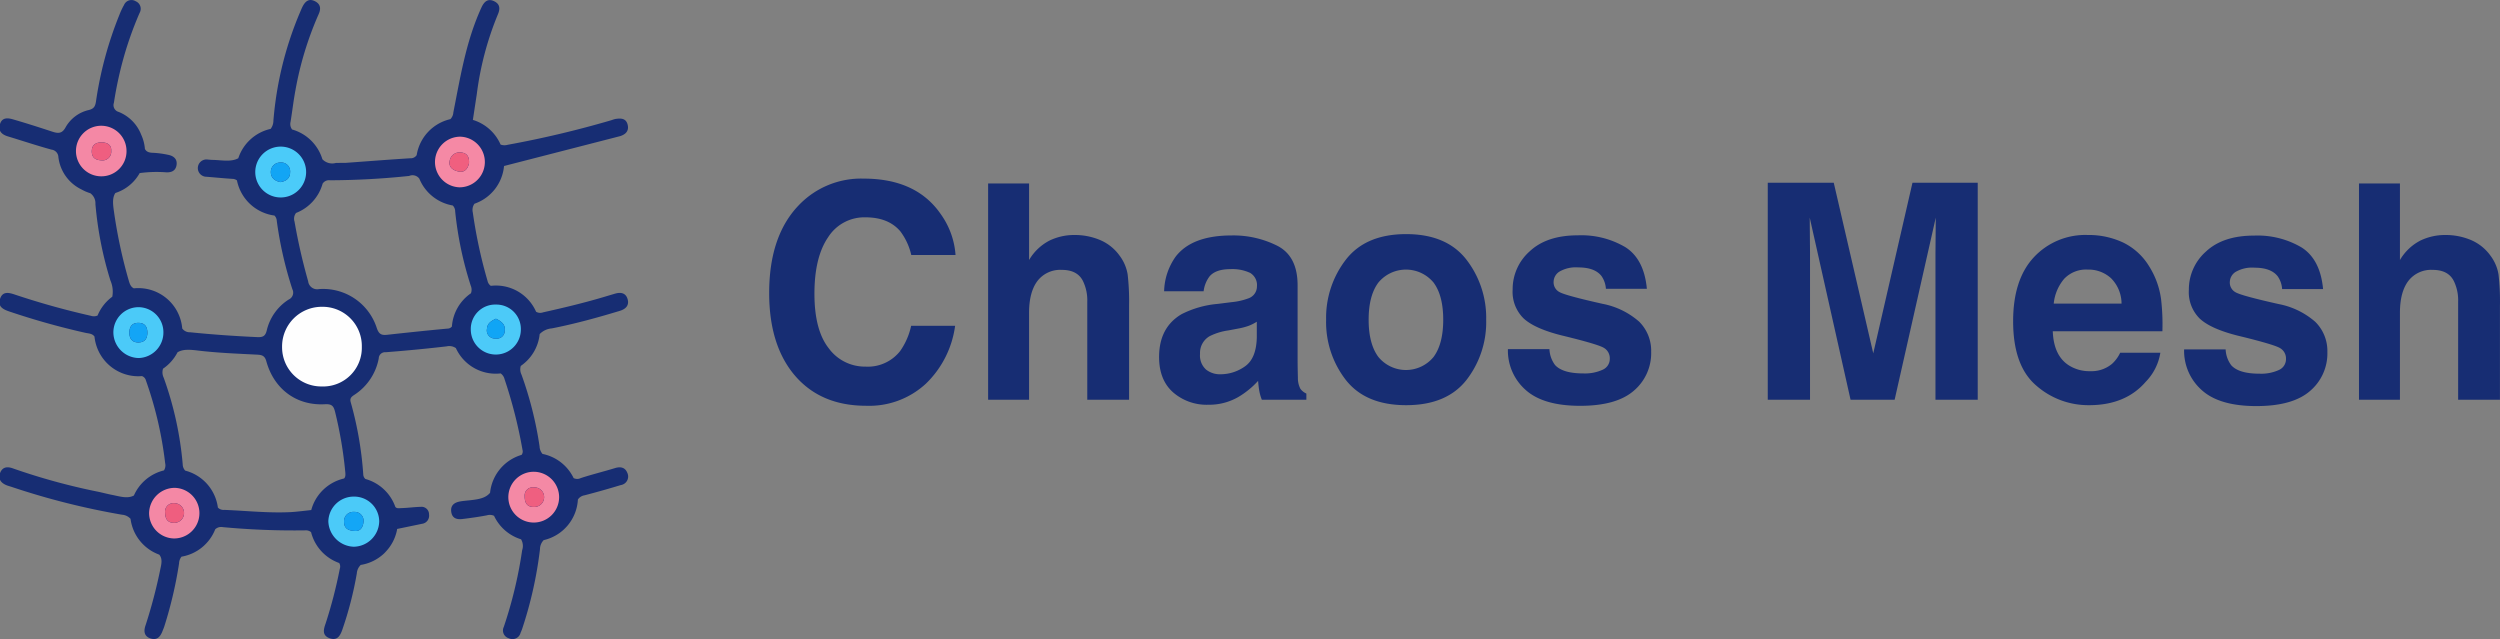 <svg id="Layer_1" data-name="Layer 1" xmlns="http://www.w3.org/2000/svg" viewBox="16.316 25.013 539.968 138.04"><rect x="16.316" y="25.013" width="539.968" height="138.04" fill="#808080" stroke="none"/><defs><style>.cls-1{fill:#172d73;}.cls-2{fill:#fefefe;}.cls-3{fill:#4ccaf8;}.cls-4{fill:#f488a5;}.cls-5{fill:#4bcaf8;}.cls-6{fill:#4bcbf9;}.cls-7{fill:#f589a5;}.cls-8{fill:#f489a5;}.cls-9{fill:#10a5f5;}.cls-10{fill:#ef5e7f;}.cls-11{fill:#13a5f6;}.cls-12{fill:#ef5e80;}.cls-13{fill:#12a5f5;}.cls-14{fill:#f05f7f;}.cls-15{fill:#ef5f80;}.cls-16{fill:#13a6f6;}</style></defs><path class="cls-1" d="M151.809,127.141c-.463-1.178-1.45-1.396-2.666-1.023-2.45.751-4.948,1.354-7.381,2.152a1.72,1.72,0,0,1-1.554.001,9.542,9.542,0,0,0-6.712-5.215,2.612,2.612,0,0,1-.639-1.621,80.025,80.025,0,0,0-3.897-15.488,2.58,2.58,0,0,1-.162-1.902,9.523,9.523,0,0,0,4.083-6.874A4.095,4.095,0,0,1,135.5,95.943c4.965-.978,9.844-2.321,14.687-3.788,1.231-.373,2.081-1.141,1.687-2.518-.398-1.391-1.504-1.559-2.758-1.185-.612.182-1.226.361-1.838.546-4.505,1.366-9.08,2.455-13.671,3.48a1.766,1.766,0,0,1-1.503-.13,9.457,9.457,0,0,0-9.773-5.596,1.706,1.706,0,0,1-.708-1.051,105.98,105.98,0,0,1-3.188-14.803,2.308,2.308,0,0,1,.36-1.882,9.533,9.533,0,0,0,6.386-8.149l25.053-6.444c1.264-.387,2.003-1.187,1.627-2.552-.373-1.357-1.501-1.333-2.618-1.164a6.154,6.154,0,0,0-.818.25,219.3,219.3,0,0,1-22.449,5.329,2.506,2.506,0,0,1-1.539-.044,9.564,9.564,0,0,0-5.8-5.273c-.061-.02-.124-.034-.186-.053.074-.487.65-4.304.852-5.614a66.869,66.869,0,0,1,4.532-17.14c.531-1.211.521-2.247-.785-2.882-1.354-.658-2.145.096-2.7,1.251-.185.385-.354.778-.522,1.171-2.963,6.918-4.125,14.159-5.596,21.603a2.244,2.244,0,0,1-.638,1.44,9.534,9.534,0,0,0-7.281,7.773,1.533,1.533,0,0,1-1.405.679c-4.632.291-9.26.653-13.889.989l-2.146.018a2.911,2.911,0,0,1-2.926-.798,9.55,9.55,0,0,0-6.54-6.424,1.95,1.95,0,0,1-.329-1.671c.362-2.248.624-4.514,1.04-6.751a71.794,71.794,0,0,1,5.027-16.496c.577-1.278.357-2.243-.904-2.834-1.257-.589-2.022.134-2.565,1.186-.228.442-.41.908-.606,1.366a75.269,75.269,0,0,0-5.703,23.319,2.957,2.957,0,0,1-.596,1.749A9.549,9.549,0,0,0,67.786,59.188c-1.56.869-3.619.394-5.546.361-.357-.006-.713-.048-1.069-.078a1.869,1.869,0,1,0-.275,3.72c1.851.139,3.698.336,5.55.449a1.701,1.701,0,0,1,1.05.342,9.535,9.535,0,0,0,8.09,7.584,1.689,1.689,0,0,1,.509,1.143A83.48,83.48,0,0,0,79.456,87.461a1.634,1.634,0,0,1-.777,2.244,10.845,10.845,0,0,0-4.736,6.623c-.293,1.283-.853,1.552-2.048,1.498-4.851-.221-9.692-.555-14.523-1.049a1.984,1.984,0,0,1-1.696-.818,9.517,9.517,0,0,0-10.451-8.668c-.601-.279-.858-.828-1.093-1.653a108.479,108.479,0,0,1-3.153-14.59c-.233-1.654-.503-3.226.258-4.352a9.246,9.246,0,0,0,5.25-4.299,27.337,27.337,0,0,1,5.755-.162c1.147.043,1.983-.348,2.195-1.501.239-1.302-.552-2.02-1.731-2.265a19.901,19.901,0,0,0-3.395-.455c-.861-.027-1.398-.242-1.696-.838a9.117,9.117,0,0,0-.814-3.094,8.659,8.659,0,0,0-4.858-4.896,1.512,1.512,0,0,1-1.028-1.959,82.516,82.516,0,0,1,2.116-9.798,75.65,75.65,0,0,1,3.438-9.632,1.765,1.765,0,0,0-.847-2.516,1.74,1.74,0,0,0-2.525.826,15.353,15.353,0,0,0-.997,2.123,80.867,80.867,0,0,0-5.055,18.704c-.166,1.056-.437,1.557-1.538,1.84A7.721,7.721,0,0,0,30.486,52.507c-.804,1.488-1.721,1.322-2.966.913-2.775-.912-5.559-1.804-8.364-2.617-1.111-.322-2.377-.499-2.84,1.01-.453,1.477.36,2.253,1.713,2.663,3.134.949,6.244,1.987,9.4,2.853A1.694,1.694,0,0,1,28.929,58.963a8.916,8.916,0,0,0,5.001,6.974,9.139,9.139,0,0,0,1.887.807,2.654,2.654,0,0,1,1.109,2.335A77.879,77.879,0,0,0,40.165,85.596a5.995,5.995,0,0,1,.405,3.504,9.561,9.561,0,0,0-3.184,4.067,2.027,2.027,0,0,1-1.449.052,169.701,169.701,0,0,1-16.459-4.595c-1.321-.446-2.625-.71-3.156.96-.515,1.618.6,2.226,1.963,2.693a163.123,163.123,0,0,0,16.451,4.616c.708.162,1.5.125,1.988.815a9.533,9.533,0,0,0,9.472,8.573c.258,0,.512-.018.765-.039a1.324,1.324,0,0,1,.877.964,81.345,81.345,0,0,1,4.15,17.843,2.016,2.016,0,0,1-.261,1.566,9.549,9.549,0,0,0-6.491,5.419c-1.361.756-3.06.192-4.743-.138-1.047-.205-2.079-.489-3.125-.702a137.927,137.927,0,0,1-18.32-5.035c-1.185-.418-2.177-.275-2.676.92-.535,1.284.072,2.199,1.304,2.716.394.165.813.268,1.219.405a159.991,159.991,0,0,0,23.811,5.991,2.721,2.721,0,0,1,1.804.881,9.533,9.533,0,0,0,6.2,7.736c.617.731.576,1.642.289,2.866a110.856,110.856,0,0,1-3.237,12.376c-.402,1.118-.428,2.344,1.016,2.843,1.533.53,2.217-.454,2.687-1.694.126-.332.274-.657.374-.997a89.684,89.684,0,0,0,3.153-13.5,2.451,2.451,0,0,1,.528-1.457,9.537,9.537,0,0,0,7.282-5.911,1.874,1.874,0,0,1,1.636-.467,165.784,165.784,0,0,0,17.766.698,1.808,1.808,0,0,1,1.3.385,9.544,9.544,0,0,0,6.078,6.666,1.505,1.505,0,0,1,.124,1.262A101.461,101.461,0,0,1,86.659,159.644c-.462,1.299-.822,2.598.836,3.215,1.603.596,2.276-.455,2.752-1.825a76.839,76.839,0,0,0,3.136-12.171,2.837,2.837,0,0,1,.847-1.833A9.48,9.48,0,0,0,98.794,144.97a6.183,6.183,0,0,0,.852-.811,9.497,9.497,0,0,0,2.38-4.497c.029-.131.043-.268.066-.401l5.377-1.114a1.76,1.76,0,0,0,1.514-2.007,1.625,1.625,0,0,0-1.836-1.654c-1.285.033-2.571.208-3.842.261-1.058.045-1.212.111-1.592-.223a9.546,9.546,0,0,0-6.483-6.06,1.425,1.425,0,0,1-.459-1.044,76.255,76.255,0,0,0-2.702-15.526c-.233-.786.092-1.141.701-1.547a12.022,12.022,0,0,0,5.351-7.922A1.359,1.359,0,0,1,99.612,101.092q6.616-.507,13.21-1.273a2.477,2.477,0,0,1,1.957.381,9.467,9.467,0,0,0,9.67,5.466,2.105,2.105,0,0,1,.84,1.228,104.86,104.86,0,0,1,3.882,15.292,1.186,1.186,0,0,1-.206,1.076,9.539,9.539,0,0,0-6.799,8.187c-1.039,1.243-2.714,1.438-4.531,1.635-.639.069-1.284.114-1.915.228-1.27.228-2.154.845-1.934,2.3.21,1.387,1.243,1.644,2.404,1.503,1.768-.215,3.535-.465,5.284-.796a2.196,2.196,0,0,1,1.551.103,9.558,9.558,0,0,0,5.836,5.077,2.815,2.815,0,0,1,.234,2.354,93.773,93.773,0,0,1-3.972,16.575,1.75,1.75,0,0,0,1.073,2.435,1.805,1.805,0,0,0,2.559-1.177c.112-.261.232-.521.321-.79a87.062,87.062,0,0,0,3.87-17.258,2.808,2.808,0,0,1,.803-1.966,9.526,9.526,0,0,0,7.385-8.765,2.109,2.109,0,0,1,1.443-.916c2.62-.679,5.225-1.421,7.815-2.207A1.864,1.864,0,0,0,151.809,127.141Zm-49.597,11.144c.015-.214.036-.427.036-.646A5.419,5.419,0,0,1,102.212,138.285ZM83.543,135.175s-3.185.379-4.263.438c-4.843.264-9.686-.282-14.532-.472a1.663,1.663,0,0,1-1.373-.509,9.531,9.531,0,0,0-7.06-7.975,2.02,2.02,0,0,1-.536-1.374,73.704,73.704,0,0,0-4.106-18.689,2.624,2.624,0,0,1-.144-1.95,9.583,9.583,0,0,0,3.13-3.54c1.201-.722,2.746-.576,4.445-.373,4.241.507,8.526.667,12.797.885,1.068.055,1.626.294,1.939,1.425,1.663,6.015,6.51,9.621,12.645,9.282,1.507-.083,1.895.375,2.215,1.696A89.163,89.163,0,0,1,90.898,127.033c.057.631.022,1.032-.267,1.327A9.541,9.541,0,0,0,83.543,135.175Zm30.38-39.645a1.239,1.239,0,0,1-1.003.461c-4.328.399-8.652.858-12.973,1.331-1.2.132-1.787-.092-2.25-1.455a12.163,12.163,0,0,0-12.49-8.412,1.959,1.959,0,0,1-2.336-1.701,126.259,126.259,0,0,1-2.939-12.875,2.009,2.009,0,0,1,.329-1.871,9.549,9.549,0,0,0,5.737-6.335,1.631,1.631,0,0,1,1.574-.723,167.759,167.759,0,0,0,17.115-.935,1.82,1.82,0,0,1,2.205.598,9.541,9.541,0,0,0,7.21,5.782,1.834,1.834,0,0,1,.529,1.303,77.822,77.822,0,0,0,3.367,16.035,2.169,2.169,0,0,1,.034,1.625A9.516,9.516,0,0,0,113.923,95.53Z"/><path class="cls-2" d="M85.861,91.277a8.57,8.57,0,0,0-8.619,8.701,8.465,8.465,0,0,0,8.547,8.505A8.356,8.356,0,0,0,94.465,99.941,8.474,8.474,0,0,0,85.861,91.277Z"/><path class="cls-3" d="M123.425,90.796a5.271,5.271,0,0,0-5.424,5.371,5.407,5.407,0,1,0,10.814.033A5.286,5.286,0,0,0,123.425,90.796Zm1.92,5.661a1.738,1.738,0,0,1-2.028,1.68,1.76,1.76,0,0,1-1.825-2.099c.075-1.243,1.005-1.732,1.936-2.189C124.625,94.431,125.496,95.102,125.345,96.457Z"/><path class="cls-4" d="M54.026,130.383a5.547,5.547,0,0,0-5.505,5.418,5.484,5.484,0,0,0,5.38,5.513,5.466,5.466,0,0,0,.125-10.931Zm-.022,7.556c-1.417.032-2.012-.796-2.025-2.196a1.836,1.836,0,0,1,2.066-2.047,2.123,2.123,0,0,1-.041,4.243Z"/><path class="cls-5" d="M46.132,91.36a5.447,5.447,0,0,0-5.327,5.556,5.575,5.575,0,0,0,5.502,5.428,5.512,5.512,0,0,0,5.302-5.604A5.406,5.406,0,0,0,46.132,91.36Zm.019,7.619c-1.312-.015-1.854-.839-1.908-2.041.011-1.364.584-2.22,2.012-2.193,1.299.024,1.881.806,1.894,2.062C48.163,98.157,47.569,98.995,46.151,98.979Z"/><path class="cls-4" d="M43.643,57.654a5.46,5.46,0,1,0-5.433,5.441A5.421,5.421,0,0,0,43.643,57.654Zm-5.457,1.992c-1.25-.066-2.027-.599-2.048-1.89-.023-1.412.82-1.989,2.133-2.001,1.244.033,2.152.547,2.072,1.855A1.895,1.895,0,0,1,38.185,59.646Z"/><path class="cls-6" d="M82.434,62.288a5.492,5.492,0,1,0-10.981.023,5.492,5.492,0,0,0,10.981-.023Zm-7.625-.123a2.016,2.016,0,0,1,2.034-2.048A1.924,1.924,0,0,1,78.978,62.23c.002,1.239-.786,1.899-2.077,2.115C75.74,64.123,74.797,63.458,74.81,62.165Z"/><path class="cls-7" d="M115.531,65.471a5.469,5.469,0,0,0,.182-10.936,5.47,5.47,0,0,0-.182,10.936Zm-2.095-5.68a2.171,2.171,0,0,1,2.495-1.846c1.327.142,1.773,1.028,1.686,2.331-.247,1.105-.888,2.031-2.153,1.802C114.341,61.874,113.145,61.23,113.436,59.791Z"/><path class="cls-8" d="M131.66,126.909a5.484,5.484,0,1,0,5.419,5.474A5.499,5.499,0,0,0,131.66,126.909Zm-.043,7.594c-1.451.037-1.996-.872-1.982-2.366a1.759,1.759,0,0,1,1.974-1.861,2.117,2.117,0,1,1,.008,4.228Z"/><path class="cls-5" d="M87.233,137.637a5.681,5.681,0,0,0,5.509,5.462,5.593,5.593,0,0,0,5.48-5.465,5.399,5.399,0,0,0-5.481-5.361A5.476,5.476,0,0,0,87.233,137.637Zm5.574-2.059a1.92,1.92,0,0,1,2.033,2.041c-.087,1.24-.689,2.187-1.872,2.072-1.595-.055-2.34-.674-2.344-1.979A2.016,2.016,0,0,1,92.808,135.578Z"/><path class="cls-9" d="M123.427,93.849c-.931.457-1.861.946-1.936,2.189a1.76,1.76,0,0,0,1.825,2.099,1.738,1.738,0,0,0,2.028-1.68C125.496,95.102,124.625,94.431,123.427,93.849Z"/><path class="cls-10" d="M54.044,133.696a1.836,1.836,0,0,0-2.066,2.047c.013,1.4.607,2.228,2.025,2.196a2.123,2.123,0,0,0,.041-4.243Z"/><path class="cls-11" d="M46.255,94.746c-1.428-.027-2.001.828-2.012,2.193.054,1.201.595,2.026,1.908,2.041,1.418.016,2.012-.822,1.998-2.172C48.136,95.552,47.554,94.77,46.255,94.746Z"/><path class="cls-12" d="M38.271,55.755c-1.314.012-2.157.589-2.133,2.001.021,1.291.798,1.824,2.048,1.89a1.895,1.895,0,0,0,2.157-2.035C40.423,56.302,39.514,55.789,38.271,55.755Z"/><path class="cls-13" d="M78.978,62.23a1.924,1.924,0,0,0-2.134-2.113,2.016,2.016,0,0,0-2.034,2.048c-.012,1.293.93,1.957,2.091,2.18C78.191,64.129,78.98,63.469,78.978,62.23Z"/><path class="cls-14" d="M115.464,62.078c1.265.229,1.906-.697,2.153-1.802.087-1.302-.359-2.188-1.686-2.331a2.171,2.171,0,0,0-2.495,1.846C113.145,61.23,114.341,61.874,115.464,62.078Z"/><path class="cls-15" d="M131.609,130.275a1.759,1.759,0,0,0-1.974,1.861c-.015,1.494.531,2.404,1.982,2.366a2.117,2.117,0,1,0-.008-4.228Z"/><path class="cls-16" d="M92.969,139.691c1.182.115,1.785-.833,1.872-2.072a1.92,1.92,0,0,0-2.033-2.041,2.016,2.016,0,0,0-2.183,2.134C90.629,139.017,91.374,139.636,92.969,139.691Z"/><path class="cls-1" d="M188.804,69.378a18.603,18.603,0,0,1,14.062-5.787q11.421,0,16.703,7.759a17.173,17.173,0,0,1,3.131,8.744h-9.559a13.48,13.48,0,0,0-2.341-5.087q-2.554-3.053-7.57-3.053A9.267,9.267,0,0,0,195.173,76.262q-2.949,4.309-2.949,12.194,0,7.887,3.112,11.812a9.665,9.665,0,0,0,7.908,3.928,8.87,8.87,0,0,0,7.499-3.371,14.969,14.969,0,0,0,2.368-5.438h9.497a21.289,21.289,0,0,1-6.279,12.465,18.02,18.02,0,0,1-12.941,4.802q-9.763,0-15.352-6.487-5.588-6.517-5.588-17.87Q182.448,76.024,188.804,69.378Z"/><path class="cls-1" d="M253.987,76.883a9.977,9.977,0,0,1,4.188,3.405,9.197,9.197,0,0,1,1.699,3.995,50.617,50.617,0,0,1,.309,6.699v20.369h-9.031v-21.106a9.543,9.543,0,0,0-.924-4.52q-1.202-2.419-4.56-2.42a6.194,6.194,0,0,0-5.284,2.404q-1.802,2.404-1.802,6.86v18.782H229.738V64.64h8.845V81.175a10.921,10.921,0,0,1,4.434-4.213,12.235,12.235,0,0,1,5.3-1.192A14.021,14.021,0,0,1,253.987,76.883Z"/><path class="cls-1" d="M282.359,90.269a13.716,13.716,0,0,0,3.533-.795,2.72,2.72,0,0,0,1.907-2.576,3.065,3.065,0,0,0-1.463-2.941,9.055,9.055,0,0,0-4.294-.811q-3.177,0-4.499,1.59a6.647,6.647,0,0,0-1.259,3.18h-8.534a13.466,13.466,0,0,1,2.493-7.472q3.522-4.579,12.094-4.579a21.137,21.137,0,0,1,9.911,2.258q4.333,2.258,4.333,8.521v15.899q0,1.652.062,4.006a5.137,5.137,0,0,0,.528,2.417,3.179,3.179,0,0,0,1.303,1.049v1.336h-9.62a10.253,10.253,0,0,1-.559-1.972q-.155-.921-.248-2.099a18.379,18.379,0,0,1-4.246,3.466,12.593,12.593,0,0,1-6.493,1.686,11.035,11.035,0,0,1-7.632-2.688q-3.012-2.687-3.012-7.615,0-6.391,4.846-9.253a21.255,21.255,0,0,1,7.816-2.226Zm5.409,4.229a9.701,9.701,0,0,1-1.715.874,14.189,14.189,0,0,1-2.375.62l-2.014.382a13.002,13.002,0,0,0-4.065,1.24,4.16,4.16,0,0,0-2.09,3.847,4.071,4.071,0,0,0,1.276,3.355,4.777,4.777,0,0,0,3.104,1.033,9.093,9.093,0,0,0,5.342-1.717q2.443-1.718,2.537-6.265Z"/><path class="cls-1" d="M333.031,107.111q-4.283,5.417-13.004,5.416-8.722,0-13.004-5.416a20.38,20.38,0,0,1-4.283-13.042A20.516,20.516,0,0,1,307.023,81.075q4.283-5.496,13.004-5.497,8.72,0,13.004,5.497a20.521,20.521,0,0,1,4.282,12.994A20.385,20.385,0,0,1,333.031,107.111Zm-7.076-5.009q2.079-2.826,2.079-8.033,0-5.208-2.079-8.017a7.74,7.74,0,0,0-11.934,0q-2.095,2.81-2.095,8.017t2.095,8.033a7.712,7.712,0,0,0,11.934,0Z"/><path class="cls-1" d="M350.974,100.421a6.125,6.125,0,0,0,1.216,3.434q1.654,1.813,6.112,1.812a9.158,9.158,0,0,0,4.163-.795,2.548,2.548,0,0,0,1.544-2.385,2.586,2.586,0,0,0-1.244-2.321q-1.244-.794-9.253-2.734-5.766-1.462-8.124-3.657a8.027,8.027,0,0,1-2.359-6.232,10.915,10.915,0,0,1,3.686-8.251q3.686-3.45,10.373-3.45a18.703,18.703,0,0,1,10.341,2.591q3.996,2.592,4.588,8.951h-8.846a5.432,5.432,0,0,0-.964-2.766q-1.463-1.844-4.979-1.844a7.04,7.04,0,0,0-4.124.922,2.667,2.667,0,0,0-1.229,2.163,2.373,2.373,0,0,0,1.307,2.257q1.307.732,9.235,2.512a16.779,16.779,0,0,1,7.924,3.848,8.847,8.847,0,0,1,2.606,6.519,10.633,10.633,0,0,1-3.747,8.41q-3.749,3.259-11.584,3.259-7.992,0-11.801-3.449a11.337,11.337,0,0,1-3.81-8.792Z"/><path class="cls-1" d="M429.386,64.481h14.095v46.87h-9.128V79.648q0-1.367.032-3.832.032-2.463.031-3.8l-8.883,39.334H416.013l-8.819-39.334q0,1.336.032,3.8.032,2.465.032,3.832v31.703h-9.128V64.481h14.253l8.533,36.853Z"/><path class="cls-1" d="M474.878,77.393a13.488,13.488,0,0,1,5.618,5.127,17.708,17.708,0,0,1,2.59,7.165,47.246,47.246,0,0,1,.281,6.879H459.688q.199,5.215,3.4,7.313a8.229,8.229,0,0,0,4.687,1.304,6.901,6.901,0,0,0,4.72-1.59,7.563,7.563,0,0,0,1.749-2.385h8.679a11.573,11.573,0,0,1-3.152,6.264q-4.368,5.057-12.231,5.056a17.048,17.048,0,0,1-11.451-4.264q-4.963-4.264-4.961-13.876,0-9.007,4.479-13.812a15.165,15.165,0,0,1,11.626-4.806A17.527,17.527,0,0,1,474.878,77.393ZM462.162,85.222a9.709,9.709,0,0,0-2.265,5.365h14.645a7.789,7.789,0,0,0-2.265-5.477,7.171,7.171,0,0,0-5.042-1.869A6.509,6.509,0,0,0,462.162,85.222Z"/><path class="cls-1" d="M497.027,100.479a6.125,6.125,0,0,0,1.216,3.434q1.654,1.813,6.112,1.812a9.158,9.158,0,0,0,4.163-.795,2.548,2.548,0,0,0,1.544-2.385,2.586,2.586,0,0,0-1.244-2.321q-1.244-.794-9.253-2.734-5.766-1.462-8.124-3.657a8.027,8.027,0,0,1-2.359-6.232,10.915,10.915,0,0,1,3.686-8.251q3.686-3.45,10.373-3.45a18.703,18.703,0,0,1,10.341,2.591q3.996,2.592,4.588,8.951h-8.846a5.432,5.432,0,0,0-.964-2.766q-1.463-1.843-4.979-1.844a7.04,7.04,0,0,0-4.124.922,2.667,2.667,0,0,0-1.229,2.163A2.373,2.373,0,0,0,499.234,88.173q1.307.732,9.235,2.512a16.779,16.779,0,0,1,7.924,3.848,8.847,8.847,0,0,1,2.606,6.519,10.633,10.633,0,0,1-3.747,8.41q-3.749,3.259-11.584,3.259-7.992,0-11.801-3.449a11.337,11.337,0,0,1-3.81-8.792Z"/><path class="cls-1" d="M550.077,76.883a9.972,9.972,0,0,1,4.187,3.405,9.197,9.197,0,0,1,1.699,3.995,50.595,50.595,0,0,1,.31,6.699v20.369h-9.031v-21.106a9.538,9.538,0,0,0-.924-4.52q-1.201-2.419-4.56-2.42a6.193,6.193,0,0,0-5.283,2.404q-1.803,2.404-1.802,6.86v18.782h-8.846V64.64h8.846V81.175a10.914,10.914,0,0,1,4.434-4.213,12.235,12.235,0,0,1,5.3-1.192A14.026,14.026,0,0,1,550.077,76.883Z"/></svg>